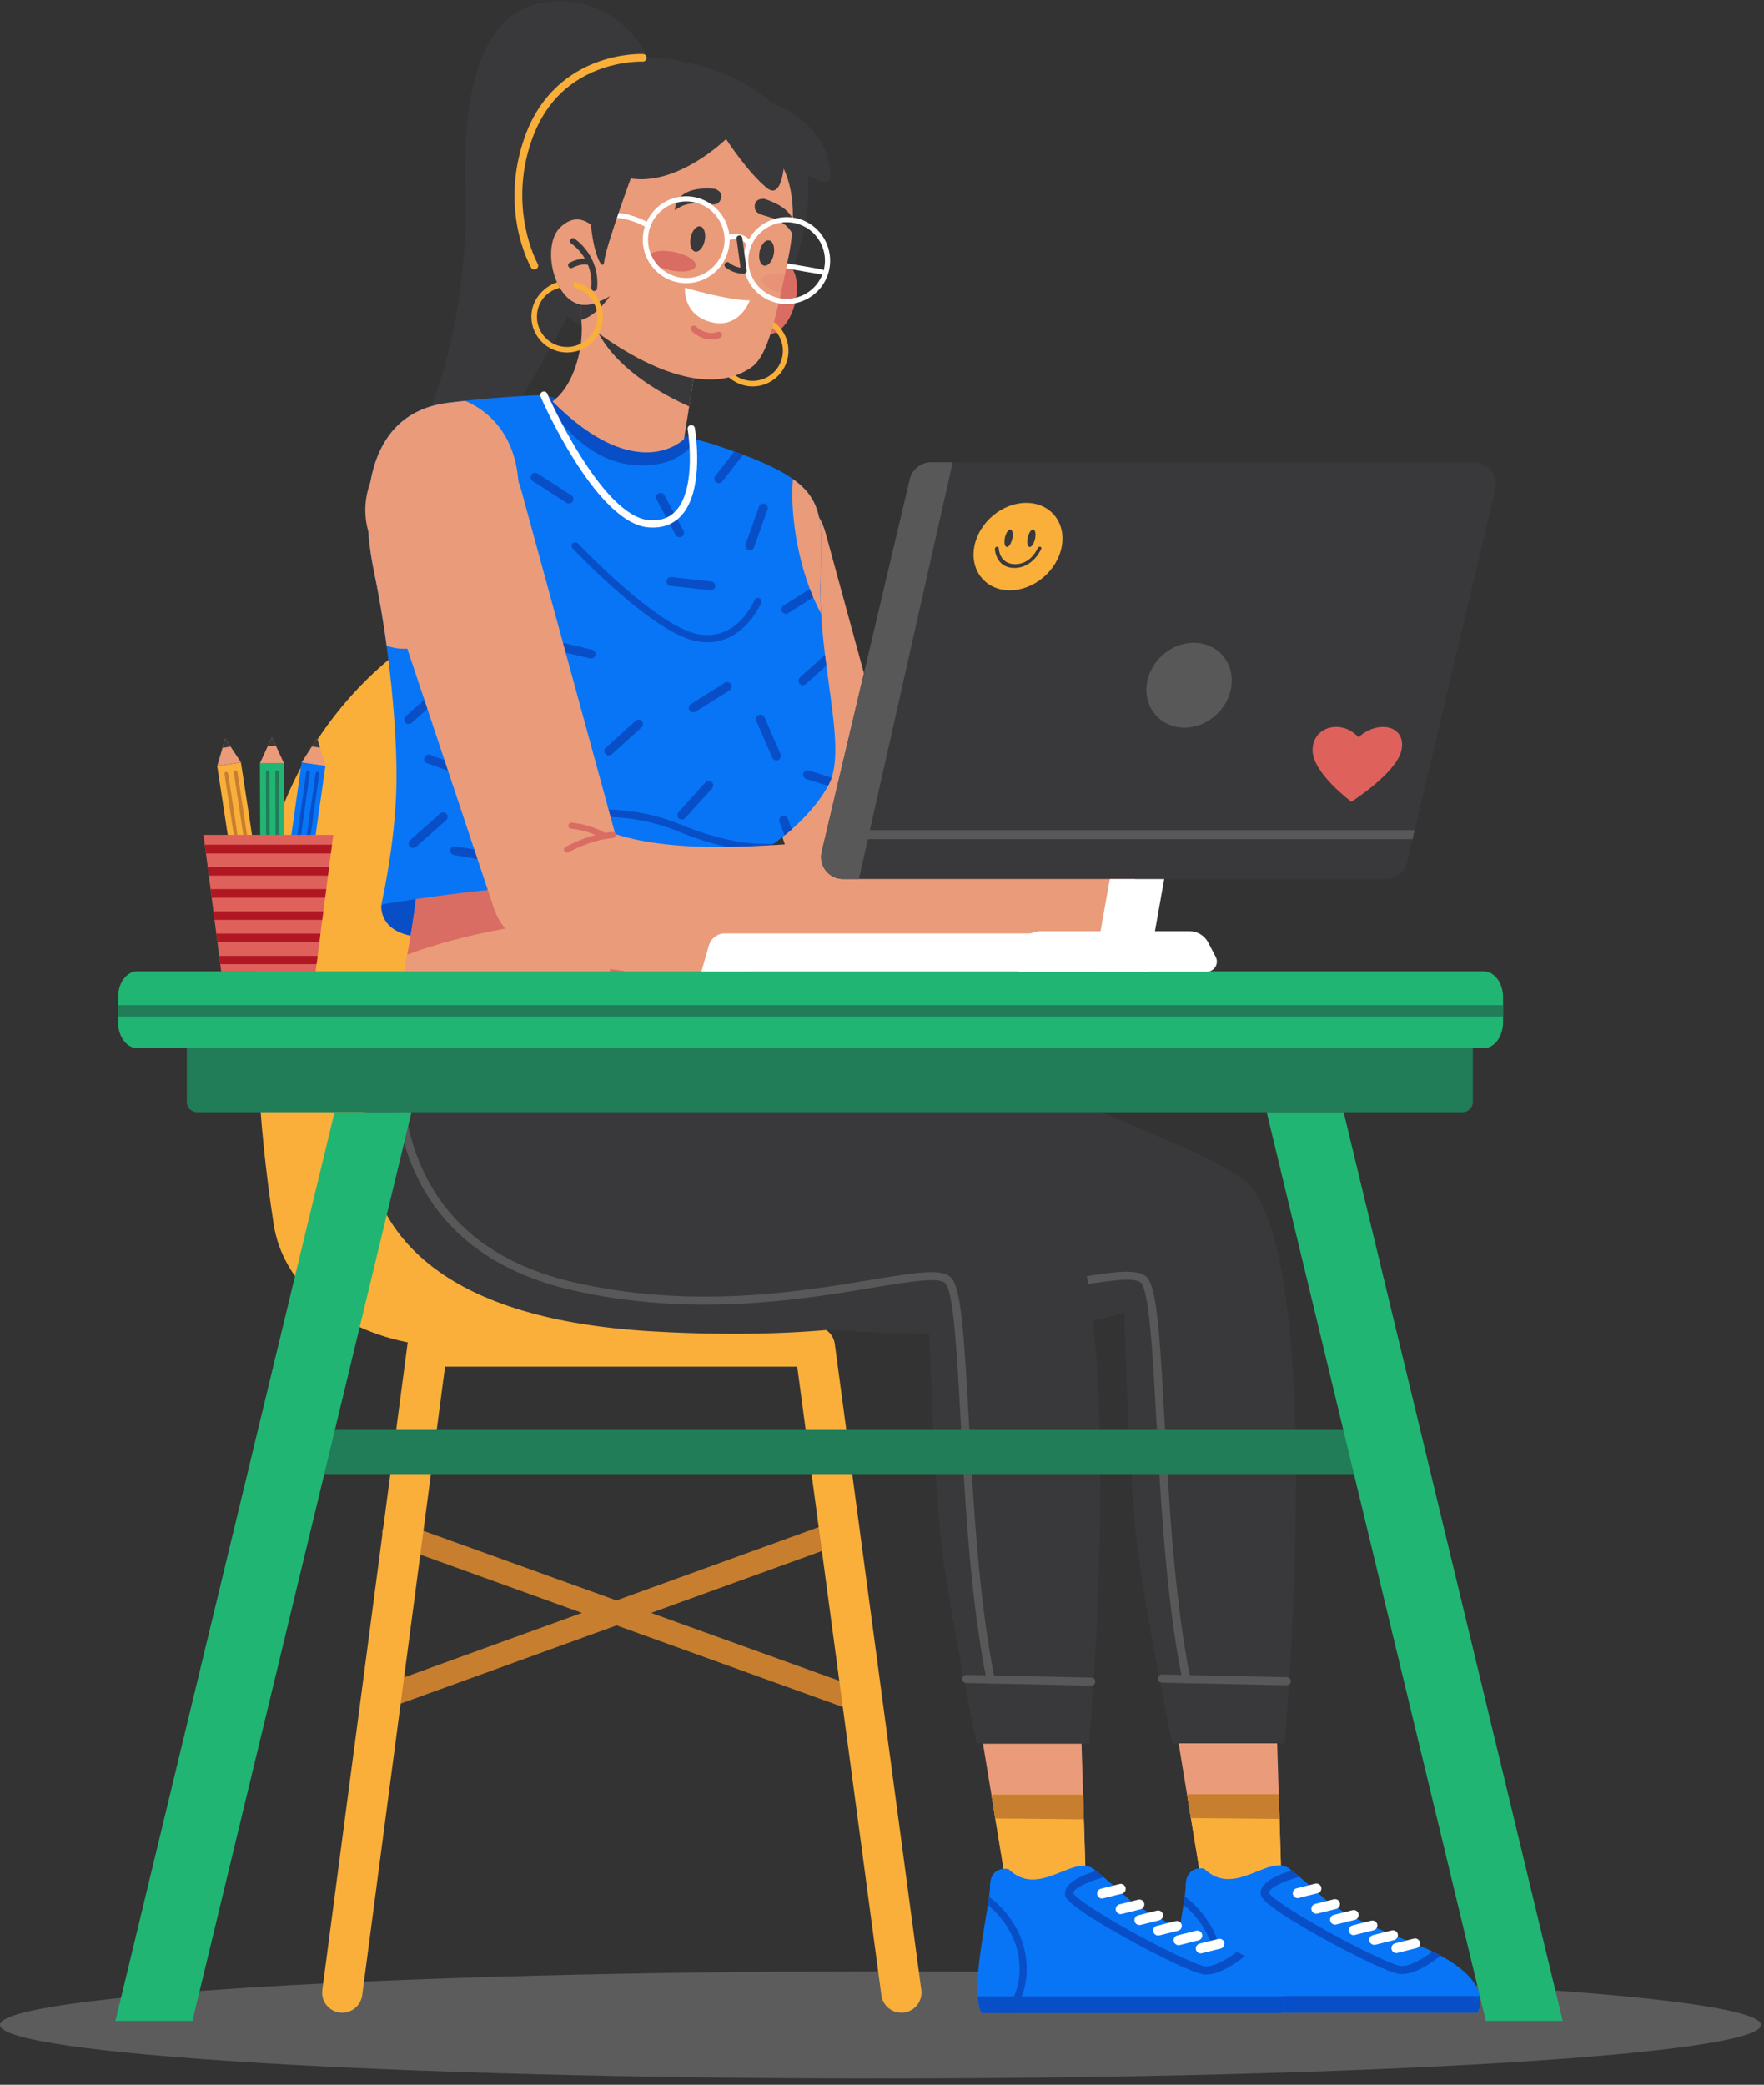 <svg width="259" height="306" viewBox="0 0 259 306" fill="none" xmlns="http://www.w3.org/2000/svg">
<rect x="0" y="0" width="259" height="306" fill="#333333" stroke="none"/>
<path opacity="0.2" d="M129.28 305.086C200.68 305.086 258.56 301.566 258.56 297.223C258.56 292.88 200.68 289.359 129.28 289.359C57.881 289.359 0 292.88 0 297.223C0 301.566 57.881 305.086 129.28 305.086Z" fill="white"/>
<path d="M121.22 78.24L134.278 125.992L129.619 120.628C131.342 121.547 133.341 122.252 135.546 122.743C137.751 123.243 140.161 123.529 142.678 123.654C145.195 123.788 147.819 123.761 150.505 123.654C153.192 123.538 155.932 123.341 158.717 123.1H158.735C162.841 122.752 166.456 125.796 166.804 129.902C167.134 133.82 164.358 137.283 160.547 137.908C157.673 138.363 154.754 138.801 151.764 139.149C148.765 139.497 145.694 139.756 142.517 139.827C139.339 139.898 136.046 139.773 132.636 139.283C129.235 138.792 125.71 137.899 122.264 136.417C120.06 135.462 118.489 133.659 117.775 131.544L117.605 131.044L101.941 84.086C100.182 78.811 103.03 73.098 108.314 71.34C113.589 69.582 119.301 72.429 121.059 77.713C121.113 77.874 121.176 78.07 121.22 78.24Z" fill="#EA9B7A"/>
<path d="M126.246 251.349C126.05 251.349 125.854 251.313 125.657 251.242L57.251 226.58C56.358 226.259 55.894 225.268 56.215 224.375C56.536 223.483 57.527 223.01 58.42 223.34L126.827 248.002C127.719 248.323 128.192 249.314 127.862 250.206C127.621 250.911 126.951 251.349 126.246 251.349Z" fill="#C77E2E"/>
<path d="M54.992 251.343C54.287 251.343 53.626 250.905 53.367 250.2C53.046 249.308 53.51 248.317 54.403 247.987L123.622 222.914C124.514 222.593 125.505 223.057 125.835 223.95C126.157 224.842 125.693 225.833 124.8 226.163L55.581 251.236C55.385 251.307 55.188 251.343 54.992 251.343Z" fill="#C77E2E"/>
<path d="M132.333 295.421C130.878 295.421 129.611 294.341 129.406 292.859L117.052 200.594H65.346L53.18 292.859C52.966 294.475 51.484 295.617 49.868 295.403C48.253 295.189 47.11 293.707 47.325 292.092L59.83 197.274C60.026 195.801 61.276 194.703 62.757 194.703H119.641C121.123 194.703 122.372 195.801 122.568 197.265L135.27 292.083C135.484 293.698 134.35 295.189 132.735 295.403C132.592 295.412 132.467 295.421 132.333 295.421Z" fill="#FAAF3A"/>
<path d="M103.164 197.648H66.221C54.519 197.648 41.987 191.24 40.184 179.681C37.783 164.213 37.185 149.244 37.855 135.498C38.613 119.959 46.04 105.499 58.25 95.859C58.25 95.859 65.632 128.019 56.349 172.406C59.901 189.258 103.164 197.648 103.164 197.648Z" fill="#FAAF3A"/>
<path d="M95.461 9.041C95.461 9.041 91.07 -1.545 79.439 0.454C71.317 1.847 67.854 11.969 68.327 27.607C69.023 50.358 61.329 64.068 61.329 64.068L71.54 66.389C71.549 66.38 97.55 27.374 95.461 9.041Z" fill="#39393B"/>
<path d="M188.628 255.887H172.124C172.124 255.887 168.304 237.571 167.027 227.307C165.742 217.033 165.081 192.693 165.081 192.693C165.081 192.693 151.934 196.968 124.407 195.353C63.417 191.791 86.544 146.984 86.544 146.984C88.606 149.832 101.227 147.859 109.858 149.216C136.341 151.76 159.298 162.149 173.079 168.094C176.399 169.522 179.345 171.039 181.933 172.637C185.254 174.681 187.333 180.902 188.592 189.069C192.35 213.624 188.628 255.887 188.628 255.887Z" fill="#39393B"/>
<path d="M174.177 247.06C173.901 247.06 173.66 246.864 173.597 246.587C171.214 234.805 170.419 220.14 169.777 208.358C169.241 198.584 168.741 189.355 167.483 188.248C166.465 187.347 162.244 188.052 156.906 188.936C146.275 190.703 130.209 193.363 112.5 189.248C102.852 186.999 95.756 182.313 91.418 175.315C83.929 163.247 87.348 148.279 87.383 148.127C87.455 147.806 87.776 147.61 88.098 147.69C88.419 147.761 88.615 148.083 88.535 148.404C88.499 148.547 85.206 163.051 92.436 174.699C96.604 181.42 103.45 185.928 112.777 188.097C130.263 192.167 146.186 189.525 156.727 187.775C163.038 186.731 166.849 186.097 168.286 187.365C169.839 188.739 170.277 195.487 170.973 208.295C171.616 220.042 172.41 234.653 174.775 246.355C174.838 246.676 174.632 246.989 174.311 247.051C174.249 247.06 174.213 247.06 174.177 247.06Z" fill="#585859"/>
<path d="M188.94 247.369H188.931L170.579 246.976C170.249 246.967 169.99 246.7 169.999 246.369C170.008 246.039 170.276 245.78 170.606 245.789L188.957 246.182C189.288 246.191 189.547 246.459 189.538 246.789C189.529 247.11 189.261 247.369 188.94 247.369Z" fill="#585859"/>
<path d="M188.172 277.027H176.524L174.284 263.37L173.052 255.891H187.52L187.752 263.37L188.172 277.027Z" fill="#EA9B7A"/>
<path d="M188.173 277.024H176.525L174.855 266.857L174.284 263.367H187.753L187.869 266.982L188.173 277.024Z" fill="#FAAF3A"/>
<path d="M187.869 266.982L174.855 266.857L174.284 263.367H187.753L187.869 266.982Z" fill="#C77E2E"/>
<path d="M216.913 295.425H172.865C172.534 294.827 172.356 293.988 172.284 292.979C172.008 289.248 173.195 283.304 173.775 279.555C173.846 279.118 173.909 278.707 173.953 278.341C174.034 277.716 174.087 277.19 174.087 276.806C174.087 273.744 176.792 274.271 176.792 274.271C181.246 278.645 186.298 272.084 189.243 274.235C189.243 274.235 189.359 274.325 189.636 274.53C189.886 274.726 190.261 275.03 190.778 275.467C191.528 276.092 192.581 277.002 194.01 278.288C197.508 281.438 203.453 283.509 208.514 285.625C209.156 285.892 209.755 286.169 210.317 286.437C210.736 286.642 211.138 286.847 211.513 287.044C215.654 289.275 216.966 291.417 217.27 292.97C217.565 294.47 216.913 295.425 216.913 295.425Z" fill="#0875F7"/>
<path d="M211.522 287.053C210.388 287.954 207.862 289.766 205.836 289.766C205.747 289.766 205.658 289.766 205.568 289.757C204.14 289.641 198.892 287.062 194.617 284.714C192.171 283.367 189.931 282.046 188.324 280.983C185.691 279.243 185.227 278.582 185.129 278.118C184.745 276.378 187.619 275.173 189.636 274.539C189.886 274.735 190.261 275.039 190.779 275.476C188.279 276.155 186.217 277.226 186.316 277.842C186.566 278.359 189.172 280.341 195.402 283.759C200.159 286.366 204.667 288.463 205.667 288.552C207.023 288.66 209.014 287.428 210.317 286.455C210.745 286.651 211.147 286.857 211.522 287.053Z" fill="#084FC7"/>
<path d="M216.913 295.422H172.864C172.534 294.824 172.356 293.985 172.284 292.977H217.279C217.564 294.467 216.913 295.422 216.913 295.422Z" fill="#084FC7"/>
<path d="M177.354 295.428H176.042C177.345 293.937 178.568 291.643 178.407 288.376C178.193 284.02 175.586 281.093 173.766 279.558C173.837 279.12 173.9 278.71 173.944 278.344C175.899 279.834 179.192 283.11 179.451 288.323C179.621 291.447 178.594 293.776 177.354 295.428Z" fill="#084FC7"/>
<path d="M193.269 280.896C192.948 280.896 192.644 280.673 192.564 280.343C192.466 279.95 192.707 279.557 193.091 279.459L195.84 278.772C196.232 278.674 196.625 278.915 196.723 279.299C196.822 279.691 196.581 280.084 196.197 280.182L193.448 280.869C193.385 280.887 193.323 280.896 193.269 280.896Z" fill="white"/>
<path d="M190.538 278.607C190.216 278.607 189.913 278.384 189.832 278.054C189.734 277.661 189.975 277.268 190.359 277.17L193.108 276.483C193.501 276.385 193.894 276.626 193.992 277.01C194.09 277.402 193.849 277.795 193.465 277.884L190.716 278.572C190.654 278.598 190.591 278.607 190.538 278.607Z" fill="white"/>
<path d="M196.018 282.489C195.697 282.489 195.393 282.266 195.313 281.936C195.215 281.543 195.456 281.15 195.84 281.061L198.589 280.374C198.981 280.275 199.374 280.516 199.472 280.9C199.571 281.293 199.33 281.686 198.946 281.784L196.197 282.471C196.134 282.489 196.081 282.489 196.018 282.489Z" fill="white"/>
<path d="M198.767 284.037C198.437 284.037 198.142 283.814 198.062 283.484C197.964 283.091 198.205 282.698 198.589 282.6L201.338 281.913C201.73 281.814 202.123 282.055 202.221 282.439C202.32 282.832 202.079 283.225 201.695 283.314L198.946 284.001C198.892 284.028 198.83 284.037 198.767 284.037Z" fill="white"/>
<path d="M201.775 285.458C201.454 285.458 201.15 285.235 201.07 284.904C200.972 284.512 201.213 284.119 201.596 284.03L204.346 283.342C204.738 283.244 205.131 283.485 205.229 283.869C205.327 284.262 205.086 284.654 204.703 284.753L201.953 285.44C201.891 285.449 201.828 285.458 201.775 285.458Z" fill="white"/>
<path d="M205.024 286.67C204.703 286.67 204.399 286.447 204.319 286.116C204.221 285.724 204.462 285.331 204.845 285.233L207.595 284.545C207.987 284.447 208.38 284.688 208.478 285.072C208.576 285.465 208.335 285.857 207.952 285.947L205.202 286.634C205.14 286.661 205.086 286.67 205.024 286.67Z" fill="white"/>
<path d="M56.001 132.781C56.001 132.781 55.483 136.342 60.249 137.342L109.948 139.002C109.948 139.002 113.304 137.315 112.697 133.156C112.697 133.147 91.713 121.356 56.001 132.781Z" fill="#084FC7"/>
<path d="M110.626 149.207C84.831 163.399 56.661 151.974 56.661 151.974C58.036 148.216 59.062 143.976 59.803 140.121C60.66 135.631 61.142 131.668 61.365 129.588C72.335 128.99 99.237 127.839 109.778 130.338L109.858 134.56L110.626 149.207Z" fill="#EA9B7A"/>
<path d="M91.569 142.409C91.382 143.739 90.775 144.756 90.231 144.676C89.677 144.596 89.391 143.453 89.579 142.123C89.766 140.793 90.373 139.776 90.918 139.856C91.471 139.936 91.757 141.079 91.569 142.409Z" fill="#D96C63"/>
<path d="M109.849 134.561C98.862 133.892 77.253 133.659 59.794 140.113C60.651 135.623 61.133 131.66 61.356 129.58C72.326 128.982 99.228 127.831 109.769 130.33L109.849 134.561Z" fill="#D96C63"/>
<path d="M122.105 114.145C121.998 114.466 121.873 114.761 121.73 115.038C121.676 115.145 121.623 115.252 121.569 115.35C120.186 117.912 118.053 120.134 116.259 121.714C115.884 122.044 115.527 122.339 115.196 122.607C114.536 123.142 113.974 123.562 113.59 123.838C113.233 124.088 113.027 124.222 113.027 124.222C113.027 124.249 113.027 124.267 113.019 124.302C113.001 124.49 112.983 124.695 112.965 124.909C112.903 125.722 112.849 126.686 112.813 127.792C112.778 128.676 112.751 129.649 112.733 130.702C112.724 131.479 112.706 132.291 112.697 133.13C98.121 126.614 68.095 130.729 56.001 132.764C56.224 131.72 56.421 130.693 56.608 129.694C57.465 125.079 57.947 120.929 58.134 117.207C58.42 111.673 57.938 103.354 56.76 94.758C56.688 94.196 56.608 93.643 56.528 93.089C56.474 92.723 56.421 92.366 56.358 92C55.947 89.305 55.465 86.6 54.921 83.976C52.538 72.533 54.207 60.528 65.81 59.109C66.649 59.002 67.48 58.913 68.292 58.823C73.754 58.243 78.253 58.038 79.502 57.993C79.734 57.984 79.851 57.984 79.851 57.984L102.272 64.5L104.405 65.116C105.628 65.509 106.762 65.893 107.815 66.267C108.261 66.428 108.698 66.589 109.109 66.74C110.198 67.151 111.18 67.544 112.081 67.945C113.875 68.74 115.295 69.516 116.419 70.311C121.337 73.801 120.579 77.746 120.454 85.538C120.454 85.574 120.454 85.609 120.454 85.645C120.454 85.743 120.454 85.841 120.454 85.949C120.454 85.993 120.454 86.038 120.454 86.082C120.454 86.404 120.454 86.716 120.454 87.038C120.463 88.046 120.498 89.046 120.561 90.046C120.641 91.518 120.775 92.982 120.936 94.41C120.998 94.981 121.061 95.553 121.132 96.124C121.194 96.659 121.266 97.186 121.337 97.713C122.212 104.532 123.328 110.512 122.105 114.145Z" fill="#0875F7"/>
<path d="M120.445 85.65C120.445 85.748 120.445 85.847 120.445 85.954C120.445 85.998 120.445 86.043 120.445 86.087C120.445 86.409 120.445 86.721 120.445 87.043L115.732 89.997C115.589 90.086 115.428 90.113 115.268 90.086C115.089 90.059 114.929 89.952 114.821 89.792C114.625 89.479 114.723 89.078 115.027 88.881L120.025 85.748C120.15 85.668 120.302 85.641 120.445 85.65Z" fill="#084FC7"/>
<path d="M89.383 110.89C89.204 110.89 89.026 110.818 88.892 110.675C88.651 110.408 88.669 109.988 88.936 109.747L93.319 105.802C93.587 105.561 94.006 105.579 94.247 105.847C94.488 106.114 94.47 106.534 94.203 106.775L89.82 110.72C89.695 110.827 89.534 110.89 89.383 110.89Z" fill="#084FC7"/>
<path d="M121.319 97.713L118.32 100.417C118.195 100.533 118.035 100.587 117.883 100.587C117.704 100.587 117.526 100.515 117.392 100.373C117.151 100.105 117.169 99.685 117.436 99.444L121.114 96.133C121.176 96.659 121.248 97.186 121.319 97.713Z" fill="#084FC7"/>
<path d="M80.493 95.019C80.395 94.867 80.351 94.68 80.395 94.492C80.476 94.135 80.833 93.921 81.19 94.001L86.929 95.358C87.286 95.438 87.5 95.795 87.42 96.152C87.34 96.509 86.982 96.724 86.625 96.643L80.886 95.287C80.717 95.251 80.583 95.153 80.493 95.019Z" fill="#084FC7"/>
<path d="M60.009 106.28C59.83 106.28 59.652 106.209 59.518 106.066C59.277 105.798 59.295 105.379 59.562 105.138L63.945 101.193C64.213 100.952 64.632 100.969 64.873 101.237C65.114 101.505 65.096 101.925 64.829 102.166L60.446 106.111C60.321 106.227 60.169 106.28 60.009 106.28Z" fill="#084FC7"/>
<path d="M111.028 105.345C111.081 105.175 111.215 105.024 111.385 104.952C111.715 104.809 112.108 104.961 112.25 105.291L114.607 110.7C114.75 111.031 114.598 111.423 114.268 111.566C113.937 111.709 113.545 111.557 113.402 111.227L111.045 105.818C110.983 105.657 110.983 105.488 111.028 105.345Z" fill="#084FC7"/>
<path d="M122.105 114.146C121.998 114.467 121.873 114.762 121.73 115.038C121.677 115.145 121.623 115.253 121.569 115.351L118.365 114.342C118.204 114.289 118.08 114.182 117.999 114.048C117.91 113.896 117.874 113.7 117.937 113.521C118.044 113.173 118.419 112.985 118.758 113.093L122.105 114.146Z" fill="#084FC7"/>
<path d="M104.004 114.621C104.182 114.603 104.37 114.656 104.513 114.79C104.78 115.031 104.798 115.451 104.557 115.718L100.594 120.083C100.353 120.351 99.934 120.369 99.666 120.128C99.398 119.887 99.38 119.467 99.621 119.199L103.584 114.835C103.7 114.71 103.852 114.638 104.004 114.621Z" fill="#084FC7"/>
<path d="M101.674 104.549C101.496 104.522 101.335 104.415 101.228 104.254C101.031 103.951 101.13 103.54 101.433 103.344L106.431 100.211C106.735 100.015 107.145 100.113 107.342 100.416C107.538 100.72 107.44 101.13 107.137 101.327L102.138 104.46C101.995 104.549 101.826 104.576 101.674 104.549Z" fill="#084FC7"/>
<path d="M104.86 85.557C104.976 85.691 105.048 85.869 105.021 86.066C104.985 86.423 104.655 86.691 104.298 86.646L98.434 86.003C98.077 85.968 97.809 85.637 97.853 85.28C97.889 84.923 98.219 84.656 98.576 84.7L104.441 85.343C104.601 85.361 104.753 85.441 104.86 85.557Z" fill="#084FC7"/>
<path d="M96.336 72.841C96.381 72.662 96.497 72.511 96.666 72.421C96.988 72.252 97.389 72.368 97.559 72.689L100.353 77.884C100.522 78.205 100.406 78.607 100.085 78.777C99.763 78.946 99.362 78.83 99.192 78.509L96.398 73.314C96.309 73.162 96.291 72.993 96.336 72.841Z" fill="#084FC7"/>
<path d="M116.267 121.724C115.892 122.054 115.535 122.349 115.205 122.616L114.437 120.653C114.375 120.492 114.375 120.331 114.437 120.18C114.5 120.01 114.634 119.867 114.812 119.796C115.152 119.662 115.535 119.832 115.669 120.171L116.267 121.724Z" fill="#084FC7"/>
<path d="M62.356 111.726C62.267 111.565 62.249 111.378 62.32 111.19C62.445 110.851 62.82 110.673 63.159 110.798L68.711 112.797C69.05 112.922 69.229 113.297 69.104 113.636C68.979 113.975 68.604 114.154 68.265 114.029L62.713 112.03C62.553 111.985 62.428 111.869 62.356 111.726Z" fill="#084FC7"/>
<path d="M65.07 119.234C65.248 119.234 65.427 119.315 65.56 119.458C65.801 119.725 65.775 120.145 65.507 120.386L61.089 124.295C60.821 124.536 60.401 124.509 60.16 124.242C59.919 123.974 59.946 123.554 60.214 123.313L64.632 119.404C64.757 119.288 64.918 119.234 65.07 119.234Z" fill="#084FC7"/>
<path d="M73.076 125.437C73.183 125.58 73.245 125.767 73.21 125.955C73.147 126.312 72.808 126.553 72.451 126.49L66.64 125.499C66.283 125.437 66.042 125.098 66.105 124.741C66.167 124.384 66.506 124.143 66.863 124.205L72.674 125.196C72.835 125.223 72.977 125.312 73.076 125.437Z" fill="#084FC7"/>
<path d="M77.941 70.226C77.896 70.056 77.914 69.86 78.021 69.699C78.218 69.396 78.628 69.306 78.931 69.503L83.885 72.698C84.189 72.895 84.278 73.305 84.082 73.609C83.885 73.912 83.475 74.001 83.171 73.805L78.218 70.61C78.075 70.511 77.977 70.377 77.941 70.226Z" fill="#084FC7"/>
<path d="M111.751 73.988C111.912 73.899 112.099 73.881 112.286 73.943C112.626 74.068 112.804 74.443 112.688 74.782L110.716 80.343C110.591 80.682 110.216 80.861 109.876 80.745C109.537 80.62 109.359 80.245 109.475 79.906L111.447 74.345C111.501 74.193 111.617 74.068 111.751 73.988Z" fill="#084FC7"/>
<path d="M109.1 66.753L106.056 70.663C105.833 70.948 105.423 71.002 105.137 70.779C104.851 70.556 104.798 70.145 105.021 69.859L107.806 66.289C108.252 66.432 108.689 66.593 109.1 66.753Z" fill="#084FC7"/>
<path d="M79.315 120.692C79.377 120.879 79.538 121.013 79.716 121.049C79.806 121.067 79.904 121.067 79.993 121.031C80.091 120.996 89.633 117.907 99.665 122.067C104.762 124.182 109.296 124.985 112.965 124.914C112.982 124.7 113 124.503 113.018 124.307C113.018 124.28 113.027 124.253 113.027 124.236C113.027 124.236 113.232 124.102 113.589 123.852C109.983 124.03 105.369 123.263 100.076 121.076C89.66 116.756 80.055 119.88 79.654 120.014C79.377 120.112 79.225 120.415 79.315 120.692Z" fill="#084FC7"/>
<path d="M102.263 64.499C101.004 66.445 98.416 68.65 93.167 68.275C85.928 67.748 81.162 60.84 79.502 58.001C79.725 57.992 79.85 57.992 79.85 57.992L102.263 64.499Z" fill="#084FC7"/>
<path d="M94.569 77.319C94.783 77.364 94.998 77.391 95.212 77.409C97.211 77.569 98.836 76.989 100.032 75.686C103.513 71.884 102.085 63.208 102.022 62.842C101.968 62.547 101.692 62.351 101.406 62.404C101.112 62.458 100.915 62.735 100.969 63.02C100.987 63.11 102.37 71.544 99.246 74.963C98.273 76.025 96.979 76.48 95.31 76.347C88.294 75.784 80.431 57.959 80.35 57.781C80.234 57.513 79.913 57.388 79.645 57.504C79.377 57.62 79.252 57.942 79.369 58.209C79.672 58.95 87.134 75.811 94.569 77.319Z" fill="white"/>
<path d="M116.419 70.312C115.955 75.454 117.222 83.942 120.542 90.047C120.462 88.735 120.426 87.405 120.444 86.084C120.444 86.04 120.444 85.995 120.444 85.95C120.444 85.817 120.453 85.683 120.453 85.549C120.569 77.757 121.328 73.802 116.419 70.312Z" fill="#EA9B7A"/>
<path d="M75.173 79.365C72.603 89.29 63.195 97.252 56.768 94.771C56.688 94.218 56.617 93.655 56.536 93.102C56.483 92.736 56.429 92.379 56.367 92.013C55.956 89.317 55.474 86.613 54.93 83.989C52.546 72.546 54.224 60.541 65.819 59.122C66.658 59.014 67.488 58.925 68.3 58.836C74.093 61.308 78.136 67.94 75.173 79.365Z" fill="#EA9B7A"/>
<path d="M76.494 71.798L91.561 126.905L86.188 120.711C88.178 121.764 90.481 122.585 93.034 123.157C95.578 123.728 98.362 124.058 101.263 124.21C104.173 124.362 107.199 124.335 110.296 124.21C113.393 124.085 116.562 123.853 119.775 123.576H119.793C124.533 123.174 128.701 126.682 129.103 131.422C129.486 135.938 126.282 139.946 121.873 140.66C118.561 141.187 115.187 141.686 111.733 142.088C108.279 142.49 104.735 142.784 101.058 142.873C97.389 142.954 93.587 142.82 89.66 142.249C85.741 141.677 81.671 140.66 77.69 138.937C75.147 137.839 73.335 135.751 72.513 133.314L72.326 132.743L54.242 78.546C52.207 72.459 55.501 65.871 61.588 63.836C67.676 61.801 74.263 65.095 76.298 71.182C76.378 71.379 76.441 71.611 76.494 71.798Z" fill="#EA9B7A"/>
<path d="M83.242 125.145C83.09 125.145 82.938 125.065 82.858 124.922C82.733 124.708 82.813 124.44 83.028 124.315C83.171 124.235 86.464 122.378 89.909 122.111C90.159 122.093 90.374 122.271 90.391 122.521C90.409 122.771 90.231 122.985 89.981 123.003C86.741 123.253 83.501 125.074 83.474 125.092C83.394 125.127 83.313 125.145 83.242 125.145Z" fill="#D96C63"/>
<path d="M88.722 123.152C88.642 123.152 88.562 123.134 88.49 123.09C86.411 121.831 83.894 121.635 83.867 121.635C83.617 121.617 83.439 121.403 83.456 121.162C83.474 120.912 83.679 120.733 83.929 120.751C84.037 120.76 86.687 120.957 88.946 122.331C89.16 122.456 89.222 122.733 89.097 122.947C89.017 123.072 88.865 123.152 88.722 123.152Z" fill="#D96C63"/>
<path d="M102.156 94.105C108.823 95.453 111.742 88.562 111.769 88.491C111.885 88.214 111.751 87.901 111.474 87.794C111.198 87.678 110.885 87.812 110.778 88.089C110.671 88.348 108.154 94.23 102.37 93.061C96.292 91.829 84.956 79.877 84.849 79.752C84.644 79.538 84.304 79.529 84.09 79.734C83.876 79.94 83.867 80.279 84.072 80.493C84.537 80.984 95.756 92.802 102.156 94.105Z" fill="#084FC7"/>
<path d="M91.677 50.709C91.677 50.709 80.975 48.691 77.958 37.891C75.084 27.609 77.298 22.271 80.288 16.719C82.537 12.533 89.678 6.883 99.683 8.909C109.787 10.953 117.347 16.148 118.463 24.458C120.543 40.007 108.002 58.974 91.677 50.709Z" fill="#39393B"/>
<path d="M78.458 39.559C78.262 39.559 78.074 39.46 77.976 39.273C77.78 38.934 73.281 30.838 77.021 20.181C79.36 13.522 83.956 10.55 87.411 9.22C91.142 7.783 94.275 7.926 94.408 7.926C94.712 7.944 94.953 8.202 94.935 8.515C94.917 8.818 94.667 9.059 94.355 9.042C94.328 9.042 91.284 8.917 87.768 10.273C83.091 12.085 79.833 15.539 78.074 20.547C74.513 30.704 78.904 38.639 78.949 38.719C79.101 38.987 79.011 39.327 78.744 39.478C78.645 39.532 78.556 39.559 78.458 39.559Z" fill="#FAAF3A"/>
<path d="M112.429 39.729C112.429 39.729 115.91 36.98 116.83 40.622C117.749 44.264 115.161 50.735 111.108 48.771L112.429 39.729Z" fill="#D96C63"/>
<path d="M109.028 46.425C107.297 46.996 105.77 48.532 105.377 50.433C104.806 53.271 106.645 56.038 109.474 56.618C112.313 57.19 115.08 55.351 115.66 52.522C116.088 50.397 115.169 48.309 113.482 47.157C112.92 46.764 112.268 46.488 111.554 46.345C111.536 46.345 111.518 46.336 111.501 46.336C111.402 46.693 111.438 46.979 111.643 47.202C112.215 47.353 112.732 47.612 113.187 47.952C114.5 48.951 115.205 50.638 114.857 52.361C114.375 54.753 112.027 56.306 109.635 55.824C107.243 55.342 105.69 52.995 106.172 50.602C106.529 48.862 107.814 47.63 109.43 47.237L109.028 46.425Z" fill="#FAAF3A"/>
<path d="M101.879 55.339L100.424 64.461C100.424 64.461 93.596 71.432 81.127 58.927C84.474 56.437 85.751 50.653 85.358 46.922C85.358 46.922 86.34 47.511 87.857 48.886C88.151 49.153 88.535 49.359 88.901 49.617C92.195 51.849 97.247 54.768 101.879 55.339Z" fill="#EA9B7A"/>
<path d="M101.88 55.337L101.192 59.657C97.453 57.988 90.839 54.427 87.857 48.875C88.179 49.107 88.536 49.348 88.902 49.607C92.195 51.847 97.247 54.766 101.88 55.337Z" fill="#39393B"/>
<path d="M115.803 37.532C115.607 38.496 115.428 39.415 115.241 40.29C115.044 41.236 114.857 42.129 114.669 42.968C113.286 49.278 112.152 52.661 110.314 53.929C101.004 60.328 85.857 47.368 85.366 46.949C85.357 46.94 85.357 46.94 85.357 46.94C85.348 46.199 85.348 45.458 85.357 44.735C85.473 38.594 86.518 33.078 88.178 27.982C89.008 22.412 93.328 17.949 98.889 17.11C104.655 16.244 108.993 19.582 111.706 21.055C115.803 23.287 117.41 29.49 115.803 37.532Z" fill="#EA9B7A"/>
<path d="M88.499 22.251C88.499 22.251 95.015 9.719 108.01 13.218C121.006 16.717 121.694 22.751 121.926 25.768C122.158 28.785 115.196 23.438 115.196 23.438C115.196 23.438 114.955 29.472 112.634 27.615C109.787 25.33 106.609 20.412 106.609 20.412C106.609 20.412 98.871 28.017 91.516 25.964C87.33 24.804 88.499 22.251 88.499 22.251Z" fill="#39393B"/>
<path d="M104.458 49.822C102.771 49.822 101.611 48.653 101.558 48.59C101.379 48.403 101.379 48.108 101.567 47.93C101.754 47.751 102.04 47.751 102.218 47.939C102.281 48.001 103.619 49.331 105.387 48.724C105.628 48.644 105.895 48.769 105.976 49.01C106.056 49.251 105.931 49.518 105.69 49.599C105.262 49.759 104.851 49.822 104.458 49.822Z" fill="#D96C63"/>
<path d="M100.576 42.234C100.576 42.234 106.842 44.091 110.091 44.091C110.091 44.091 108.466 48.732 103.825 47.108C100.21 45.84 100.576 42.234 100.576 42.234Z" fill="white"/>
<path d="M112.206 29.185C112.206 29.185 110.582 29.015 110.84 30.595C111.108 32.175 114.634 31.211 116.383 34.371C116.383 34.371 118.07 31.059 112.206 29.185Z" fill="#39393B"/>
<path d="M104.967 27.72C104.967 27.72 106.529 28.202 105.672 29.55C104.816 30.898 101.942 28.64 99.103 30.871C99.103 30.871 98.844 27.167 104.967 27.72Z" fill="#39393B"/>
<path d="M102.146 39.033C101.995 39.774 100.343 40.068 98.442 39.684C96.55 39.301 95.14 38.39 95.291 37.64C95.443 36.9 97.094 36.605 98.996 36.989C100.888 37.373 102.298 38.292 102.146 39.033Z" fill="#D96C63"/>
<path d="M120.64 39.522L115.58 38.656C115.553 38.87 115.499 39.085 115.455 39.29C115.446 39.326 115.437 39.361 115.419 39.397L120.516 40.263C120.721 40.299 120.917 40.156 120.953 39.95C120.989 39.754 120.855 39.558 120.64 39.522Z" fill="white"/>
<path d="M107.127 35.2C107.127 34.942 107.118 34.683 107.082 34.433C106.913 33.058 106.306 31.791 105.377 30.809C104.52 29.907 103.405 29.247 102.111 28.961C102.093 28.953 102.066 28.953 102.048 28.944C99.085 28.337 96.166 29.89 94.961 32.532C94.854 32.764 94.765 32.996 94.684 33.237C94.613 33.451 94.559 33.674 94.506 33.897C94.167 35.557 94.497 37.2 95.327 38.539C95.613 38.994 95.952 39.413 96.336 39.779C97.175 40.592 98.237 41.181 99.46 41.431C101.521 41.859 103.548 41.234 105.002 39.931C105.984 39.056 106.707 37.86 106.993 36.477C106.993 36.468 106.993 36.468 106.993 36.459C107.082 36.039 107.127 35.62 107.127 35.2ZM99.62 40.69C99.585 40.681 99.558 40.681 99.531 40.672C97.933 40.315 96.639 39.297 95.88 37.968C95.229 36.816 94.97 35.441 95.256 34.049C95.318 33.763 95.398 33.487 95.497 33.219C95.505 33.201 95.514 33.183 95.514 33.165C96.309 31.104 98.246 29.702 100.424 29.577C100.906 29.55 101.396 29.577 101.896 29.684C102.967 29.907 103.896 30.416 104.637 31.121C105.993 32.416 106.672 34.361 106.27 36.325C105.627 39.36 102.655 41.324 99.62 40.69Z" fill="white"/>
<path d="M118.471 32.596C118.301 32.507 118.123 32.427 117.935 32.346C117.721 32.257 117.498 32.186 117.275 32.114C117.114 32.07 116.963 32.025 116.793 31.998C116.489 31.936 116.195 31.9 115.9 31.882C115.543 31.855 115.186 31.864 114.838 31.909C113.865 32.016 112.946 32.337 112.134 32.846C111.241 33.4 110.482 34.176 109.965 35.113C109.822 35.354 109.706 35.604 109.599 35.854C109.59 35.872 109.59 35.881 109.581 35.899C109.447 36.238 109.34 36.595 109.26 36.961C108.751 39.425 109.742 41.852 111.607 43.298C112.214 43.771 112.91 44.137 113.678 44.36C113.794 44.396 113.91 44.432 114.035 44.45C114.097 44.468 114.151 44.476 114.213 44.494C114.829 44.619 115.445 44.655 116.043 44.601C116.141 44.593 116.24 44.584 116.329 44.575C116.588 44.539 116.847 44.494 117.105 44.423C117.578 44.298 118.043 44.119 118.471 43.896C120.104 43.039 121.354 41.486 121.756 39.541C122.336 36.684 120.917 33.882 118.471 32.596ZM121.006 39.38C120.979 39.505 120.952 39.621 120.917 39.737C120.872 39.907 120.818 40.067 120.756 40.237C120.31 41.424 119.489 42.388 118.453 43.022C118.078 43.254 117.668 43.441 117.239 43.584C116.971 43.673 116.704 43.736 116.418 43.78C116.338 43.798 116.257 43.807 116.177 43.816C115.588 43.887 114.972 43.87 114.356 43.745C114.303 43.736 114.24 43.718 114.187 43.709C114.151 43.7 114.115 43.691 114.088 43.682C113.187 43.45 112.384 43.004 111.732 42.406C111.634 42.316 111.545 42.227 111.455 42.138C110.215 40.853 109.608 38.987 109.992 37.104C110.081 36.684 110.215 36.274 110.384 35.899C110.947 34.667 111.928 33.712 113.116 33.15C113.847 32.802 114.66 32.614 115.499 32.614C115.633 32.614 115.766 32.623 115.909 32.632C116.15 32.65 116.391 32.686 116.632 32.73C116.811 32.766 116.98 32.81 117.15 32.864C117.382 32.935 117.605 33.025 117.828 33.123C117.998 33.203 118.168 33.292 118.337 33.382C120.363 34.569 121.506 36.952 121.006 39.38Z" fill="white"/>
<path d="M86.892 33.684C86.848 33.675 86.803 33.657 86.767 33.63C86.589 33.514 86.544 33.282 86.651 33.112C89.186 29.149 95.282 32.711 95.336 32.746C95.514 32.854 95.577 33.086 95.47 33.264C95.363 33.443 95.131 33.505 94.952 33.398C94.899 33.362 89.427 30.176 87.285 33.523C87.205 33.648 87.044 33.71 86.892 33.684Z" fill="white"/>
<path d="M109.868 36.07C109.77 36.052 109.689 35.99 109.627 35.91C108.815 34.66 107.083 35.222 107.065 35.222C106.869 35.285 106.655 35.178 106.592 34.981C106.53 34.785 106.637 34.571 106.833 34.508C107.627 34.24 109.368 34.107 110.269 35.499C110.385 35.678 110.332 35.91 110.153 36.017C110.064 36.07 109.966 36.088 109.868 36.07Z" fill="white"/>
<g opacity="0.8">
<g opacity="0.8">
<g opacity="0.8">
<g opacity="0.8">
<g opacity="0.8">
<g opacity="0.8">
<g opacity="0.8">
<path opacity="0.8" d="M115.241 40.292C115.044 41.238 114.857 42.13 114.67 42.969C112.947 42.55 111.706 41.702 111.849 40.997C112.001 40.301 113.482 39.997 115.241 40.292Z" fill="#D96C63"/>
</g>
</g>
</g>
</g>
</g>
</g>
</g>
<path d="M103.477 35.293C103.272 36.319 102.638 37.051 102.067 36.935C101.495 36.819 101.201 35.9 101.406 34.873C101.611 33.847 102.245 33.115 102.816 33.231C103.388 33.347 103.682 34.266 103.477 35.293Z" fill="#39393B"/>
<path d="M113.599 37.347C113.394 38.374 112.76 39.106 112.189 38.99C111.617 38.874 111.323 37.954 111.528 36.928C111.733 35.901 112.367 35.169 112.938 35.285C113.51 35.402 113.804 36.321 113.599 37.347Z" fill="#39393B"/>
<path d="M108.368 40.094C108.859 40.193 109.207 40.175 109.234 40.175C109.35 40.166 109.466 40.112 109.546 40.023C109.627 39.934 109.654 39.809 109.645 39.693L108.993 34.918C108.957 34.685 108.743 34.516 108.511 34.552C108.279 34.587 108.109 34.802 108.145 35.034L108.725 39.291C108.297 39.229 107.654 39.05 107.074 38.568C106.895 38.416 106.619 38.443 106.467 38.622C106.315 38.8 106.342 39.077 106.521 39.229C107.154 39.746 107.842 39.987 108.368 40.094Z" fill="#39393B"/>
<path d="M89.543 43.469C89.472 43.576 87.49 46.423 85.375 46.941C85.366 46.932 85.366 46.932 85.366 46.932C85.348 46.191 85.357 45.45 85.366 44.727C85.437 44.736 87.454 44.79 89.543 43.469Z" fill="#39393B"/>
<path d="M89.106 35.99C89.106 35.99 86.125 29.671 82.26 33.375C79.074 36.437 81.859 46.648 87.393 44.461L89.106 35.99Z" fill="#EA9B7A"/>
<path d="M81.778 41.441C80.046 42.012 78.52 43.547 78.127 45.449C77.556 48.287 79.395 51.054 82.224 51.634C85.063 52.205 87.83 50.367 88.41 47.537C88.838 45.413 87.919 43.324 86.232 42.173C85.67 41.78 85.018 41.503 84.304 41.361C84.286 41.361 84.268 41.352 84.251 41.352C84.152 41.709 84.197 41.994 84.393 42.217C84.965 42.369 85.482 42.628 85.938 42.967C87.25 43.967 87.955 45.654 87.607 47.376C87.125 49.769 84.777 51.322 82.385 50.84C79.993 50.358 78.44 48.01 78.922 45.618C79.27 43.877 80.564 42.646 82.18 42.253L81.778 41.441Z" fill="#FAAF3A"/>
<path d="M87.16 42.7C87.178 42.7 87.187 42.709 87.205 42.709C87.437 42.727 87.651 42.558 87.669 42.317C88.107 37.541 84.501 35.123 84.349 35.024C84.153 34.89 83.885 34.953 83.751 35.149C83.617 35.346 83.679 35.613 83.876 35.747C84.01 35.837 87.205 37.997 86.812 42.245C86.803 42.459 86.955 42.656 87.16 42.7Z" fill="#39393B"/>
<path d="M83.751 39.354C83.84 39.372 83.947 39.363 84.037 39.309C84.465 39.086 85.724 38.586 86.411 38.917C86.625 39.024 86.884 38.934 86.982 38.72C87.089 38.506 87 38.247 86.786 38.149C85.59 37.569 83.84 38.453 83.644 38.551C83.43 38.658 83.349 38.917 83.465 39.131C83.519 39.247 83.635 39.327 83.751 39.354Z" fill="#39393B"/>
<path d="M92.944 25.271C92.944 25.271 88.937 36.152 88.722 38.348C88.428 41.338 84.474 31.091 88.446 22.344L92.944 25.271Z" fill="#39393B"/>
<path d="M159.905 255.942H143.401C143.401 255.942 139.581 237.626 138.305 227.362C137.019 217.088 136.359 192.748 136.359 192.748C136.359 192.748 123.211 197.023 95.684 195.408C34.695 191.846 57.821 147.039 57.821 147.039C59.883 149.886 75.343 153.805 83.965 155.17C110.447 157.714 130.575 162.213 144.356 168.157C147.677 169.585 150.622 171.103 153.211 172.701C156.531 174.744 158.611 180.966 159.869 189.133C163.627 213.687 159.905 255.942 159.905 255.942Z" fill="#39393B"/>
<path d="M145.445 247.122C145.168 247.122 144.927 246.926 144.865 246.649C142.481 234.867 141.687 220.202 141.044 208.42C140.509 198.647 140.009 189.418 138.75 188.311C137.733 187.409 133.511 188.114 128.174 188.998C117.543 190.765 101.477 193.425 83.768 189.311C74.119 187.061 67.023 182.375 62.685 175.377C55.197 163.31 58.615 148.341 58.651 148.19C58.722 147.868 59.044 147.672 59.365 147.752C59.687 147.824 59.883 148.145 59.803 148.466C59.767 148.609 56.473 163.114 63.703 174.762C67.871 181.483 74.717 185.99 84.045 188.159C101.53 192.229 117.454 189.587 127.995 187.838C134.305 186.793 138.117 186.16 139.554 187.427C141.107 188.802 141.544 195.55 142.24 208.358C142.883 220.104 143.677 234.716 146.043 246.417C146.105 246.739 145.9 247.051 145.579 247.113C145.525 247.113 145.489 247.122 145.445 247.122Z" fill="#585859"/>
<path d="M160.217 247.424H160.208L141.857 247.031C141.527 247.022 141.268 246.754 141.277 246.424C141.286 246.094 141.553 245.835 141.884 245.844L160.235 246.237C160.565 246.246 160.824 246.513 160.815 246.844C160.797 247.174 160.538 247.424 160.217 247.424Z" fill="#585859"/>
<path d="M159.449 277.09H147.801L145.561 263.425L144.329 255.945H158.798L159.03 263.425L159.449 277.09Z" fill="#EA9B7A"/>
<path d="M159.45 277.087H147.802L146.133 266.912L145.562 263.422H159.03L159.138 267.037L159.45 277.087Z" fill="#FAAF3A"/>
<path d="M159.138 267.037L146.133 266.912L145.562 263.422H159.03L159.138 267.037Z" fill="#C77E2E"/>
<path d="M188.19 295.485H144.133C143.803 294.887 143.624 294.048 143.553 293.039C143.276 289.308 144.463 283.364 145.044 279.615C145.115 279.177 145.177 278.767 145.222 278.401C145.302 277.776 145.356 277.249 145.356 276.866C145.356 273.804 148.06 274.331 148.06 274.331C152.514 278.704 157.566 272.153 160.512 274.295C160.512 274.295 160.628 274.384 160.904 274.59C161.154 274.786 161.529 275.089 162.047 275.527C162.797 276.152 163.85 277.062 165.278 278.347C168.777 281.498 174.722 283.569 179.782 285.684C180.425 285.952 181.023 286.22 181.585 286.496C182.005 286.702 182.407 286.907 182.781 287.103C186.923 289.335 188.235 291.477 188.539 293.03C188.833 294.521 188.19 295.485 188.19 295.485Z" fill="#0875F7"/>
<path d="M182.79 287.115C181.657 288.017 179.131 289.829 177.105 289.829C177.016 289.829 176.926 289.829 176.837 289.82C175.409 289.704 170.161 287.124 165.885 284.777C163.44 283.429 161.199 282.108 159.593 281.046C156.959 279.305 156.495 278.645 156.397 278.181C156.013 276.44 158.887 275.235 160.905 274.602C161.155 274.798 161.529 275.101 162.047 275.539C159.548 276.217 157.486 277.288 157.584 277.895C157.834 278.413 160.44 280.394 166.671 283.813C171.428 286.419 175.936 288.517 176.935 288.606C178.292 288.713 180.282 287.481 181.585 286.508C182.023 286.705 182.416 286.91 182.79 287.115Z" fill="#084FC7"/>
<path d="M188.19 295.485H144.133C143.803 294.887 143.624 294.048 143.553 293.039H188.547C188.833 294.521 188.19 295.485 188.19 295.485Z" fill="#084FC7"/>
<path d="M148.632 295.482H147.32C148.623 293.992 149.846 291.698 149.685 288.431C149.471 284.075 146.865 281.148 145.044 279.612C145.115 279.175 145.178 278.764 145.222 278.398C147.177 279.889 150.471 283.165 150.73 288.377C150.89 291.501 149.864 293.831 148.632 295.482Z" fill="#084FC7"/>
<path d="M164.546 280.951C164.225 280.951 163.922 280.728 163.841 280.398C163.743 280.005 163.984 279.612 164.368 279.514L167.117 278.827C167.51 278.728 167.902 278.969 168.001 279.353C168.099 279.746 167.858 280.139 167.474 280.237L164.725 280.924C164.662 280.942 164.6 280.951 164.546 280.951Z" fill="white"/>
<path d="M161.806 278.662C161.476 278.662 161.181 278.439 161.101 278.108C161.003 277.716 161.244 277.323 161.628 277.225L164.377 276.538C164.77 276.439 165.162 276.68 165.26 277.064C165.359 277.457 165.118 277.85 164.734 277.948L161.985 278.635C161.922 278.653 161.869 278.662 161.806 278.662Z" fill="white"/>
<path d="M167.295 282.551C166.974 282.551 166.671 282.328 166.59 281.998C166.492 281.605 166.733 281.213 167.117 281.123L169.866 280.436C170.259 280.338 170.652 280.579 170.75 280.963C170.848 281.355 170.607 281.748 170.223 281.846L167.474 282.534C167.411 282.542 167.349 282.551 167.295 282.551Z" fill="white"/>
<path d="M170.044 284.09C169.723 284.09 169.42 283.867 169.339 283.537C169.241 283.144 169.482 282.752 169.866 282.662L172.615 281.975C173.008 281.877 173.401 282.118 173.499 282.502C173.597 282.894 173.356 283.287 172.972 283.385L170.223 284.073C170.161 284.082 170.107 284.09 170.044 284.09Z" fill="white"/>
<path d="M173.043 285.505C172.722 285.505 172.419 285.281 172.338 284.951C172.24 284.558 172.481 284.166 172.865 284.076L175.614 283.389C176.007 283.291 176.4 283.532 176.498 283.916C176.596 284.308 176.355 284.701 175.971 284.799L173.222 285.487C173.16 285.505 173.106 285.505 173.043 285.505Z" fill="white"/>
<path d="M176.301 286.717C175.971 286.717 175.677 286.493 175.596 286.163C175.498 285.77 175.739 285.378 176.123 285.28L178.872 284.592C179.265 284.494 179.657 284.735 179.756 285.119C179.854 285.512 179.613 285.904 179.229 286.003L176.48 286.69C176.417 286.708 176.355 286.717 176.301 286.717Z" fill="white"/>
<path d="M220.689 146.382V150.041C220.689 152.148 219.421 153.852 217.85 153.852H20.172C18.601 153.852 17.334 152.148 17.334 150.041V146.382C17.334 144.275 18.601 142.57 20.172 142.57H217.841C219.412 142.57 220.689 144.275 220.689 146.382Z" fill="#21B573"/>
<path d="M220.689 147.539H17.334V149.217H220.689V147.539Z" fill="#217C58"/>
<path d="M214.744 163.249H28.937C28.107 163.249 27.429 162.571 27.429 161.741V153.797H216.252V161.741C216.252 162.571 215.574 163.249 214.744 163.249Z" fill="#217C58"/>
<path d="M206.399 209.883H40.228V216.363H206.399V209.883Z" fill="#217C58"/>
<path d="M28.25 296.636L60.418 163.25H49.118L16.95 296.636H28.25Z" fill="#21B573"/>
<path d="M218.163 296.636L185.985 163.25H197.285L229.454 296.636H218.163Z" fill="#21B573"/>
<path d="M35.375 111.912L31.89 112.445L35.918 138.747L39.403 138.213L35.375 111.912Z" fill="#FAAF3A"/>
<path d="M35.381 111.898L31.9 112.434L32.668 109.774L33.061 108.391L33.855 109.587L35.381 111.898Z" fill="#EA9B7A"/>
<path d="M39.107 136.294L35.622 136.828L35.915 138.743L39.4 138.209L39.107 136.294Z" fill="#39393B"/>
<path d="M39.417 139.757L36.391 140.221C36.266 140.239 36.141 140.15 36.123 140.025L35.927 138.731L39.417 138.195L39.613 139.49C39.631 139.623 39.542 139.739 39.417 139.757Z" fill="#DF615C"/>
<path d="M33.856 109.587L32.669 109.774L33.062 108.391L33.856 109.587Z" fill="#39393B"/>
<path d="M38.91 134.919L35.425 135.453L35.634 136.821L39.119 136.287L38.91 134.919Z" fill="#C77E2E"/>
<path d="M32.963 113.597L35.944 133.073C35.971 133.224 36.105 133.322 36.248 133.296C36.391 133.269 36.498 133.135 36.471 132.992L33.49 113.516C33.463 113.374 33.329 113.266 33.186 113.293C33.043 113.311 32.936 113.454 32.963 113.597Z" fill="#C77E2E"/>
<path d="M34.328 113.386L37.309 132.862C37.336 133.004 37.47 133.112 37.613 133.085C37.765 133.058 37.863 132.924 37.836 132.781L34.855 113.305C34.828 113.163 34.694 113.055 34.551 113.082C34.409 113.1 34.302 113.234 34.328 113.386Z" fill="#C77E2E"/>
<path d="M41.694 112.012L38.168 112.023L38.255 138.631L41.781 138.619L41.694 112.012Z" fill="#21B573"/>
<path d="M41.693 112.023L38.167 112.032L39.318 109.515L39.916 108.203L40.523 109.506L41.693 112.023Z" fill="#EA9B7A"/>
<path d="M41.77 136.692L38.244 136.703L38.251 138.64L41.776 138.628L41.77 136.692Z" fill="#39393B"/>
<path d="M41.55 140.168L38.488 140.177C38.354 140.177 38.256 140.07 38.256 139.945V138.642L41.782 138.633V139.936C41.782 140.061 41.683 140.168 41.55 140.168Z" fill="#DF615C"/>
<path d="M40.523 109.506L39.318 109.515L39.916 108.203L40.523 109.506Z" fill="#39393B"/>
<path d="M41.762 135.301L38.236 135.312L38.241 136.696L41.767 136.684L41.762 135.301Z" fill="#217C58"/>
<path d="M39.042 113.346L39.105 133.045C39.105 133.197 39.229 133.313 39.372 133.313C39.524 133.313 39.64 133.188 39.64 133.045L39.578 113.346C39.578 113.195 39.453 113.079 39.31 113.079C39.167 113.07 39.042 113.195 39.042 113.346Z" fill="#217C58"/>
<path d="M40.425 113.338L40.487 133.037C40.487 133.189 40.612 133.305 40.755 133.305C40.907 133.305 41.023 133.18 41.023 133.037L40.96 113.338C40.96 113.186 40.835 113.07 40.693 113.07C40.55 113.07 40.425 113.186 40.425 113.338Z" fill="#217C58"/>
<path d="M44.295 111.89L40.554 138.234L44.044 138.73L47.785 112.386L44.295 111.89Z" fill="#0875F7"/>
<path d="M47.78 112.402L44.29 111.902L45.79 109.572L46.575 108.367L46.986 109.742L47.78 112.402Z" fill="#EA9B7A"/>
<path d="M44.325 136.839L40.834 136.344L40.562 138.261L44.052 138.757L44.325 136.839Z" fill="#39393B"/>
<path d="M43.594 140.233L40.568 139.804C40.443 139.786 40.354 139.67 40.371 139.536L40.559 138.242L44.049 138.742L43.861 140.036C43.835 140.161 43.719 140.25 43.594 140.233Z" fill="#DF615C"/>
<path d="M46.985 109.742L45.789 109.572L46.575 108.367L46.985 109.742Z" fill="#39393B"/>
<path d="M41.023 134.951L40.828 136.32L44.319 136.816L44.514 135.447L41.023 134.951Z" fill="#084FC7"/>
<path d="M44.968 113.32L42.201 132.823C42.184 132.974 42.282 133.108 42.433 133.126C42.585 133.144 42.719 133.046 42.737 132.894L45.504 113.391C45.522 113.24 45.423 113.106 45.272 113.088C45.129 113.07 44.995 113.177 44.968 113.32Z" fill="#084FC7"/>
<path d="M46.342 113.515L43.575 133.018C43.557 133.17 43.656 133.304 43.807 133.322C43.959 133.339 44.093 133.241 44.111 133.09L46.878 113.587C46.896 113.435 46.797 113.301 46.646 113.283C46.494 113.265 46.36 113.364 46.342 113.515Z" fill="#084FC7"/>
<path d="M48.931 122.547L48.744 123.975L48.574 125.269L48.324 127.233L48.155 128.518L47.905 130.5L47.735 131.767L47.476 133.767L47.316 135.016L47.057 137.033L46.896 138.265L46.637 140.3L46.477 141.514L46.343 142.567H32.472L32.338 141.514L32.178 140.3L31.919 138.265L31.758 137.033L31.499 135.016L31.338 133.767L31.08 131.767L30.919 130.5L30.66 128.518L30.5 127.233L30.241 125.269L30.071 123.975L29.893 122.547H48.931Z" fill="#DF615C"/>
<path d="M48.744 123.977L48.574 125.271H30.241L30.071 123.977H48.744Z" fill="#B11722"/>
<path d="M48.325 127.234L48.155 128.52H30.661L30.5 127.234H48.325Z" fill="#B11722"/>
<path d="M47.905 130.5L47.735 131.767H31.08L30.919 130.5H47.905Z" fill="#B11722"/>
<path d="M47.477 133.766L47.316 135.015H31.5L31.339 133.766H47.477Z" fill="#B11722"/>
<path d="M47.056 137.031L46.896 138.263H31.919L31.758 137.031H47.056Z" fill="#B11722"/>
<path d="M46.637 140.305L46.477 141.519H32.338L32.178 140.305H46.637Z" fill="#B11722"/>
<path d="M219.538 71.831L207.711 121.851L207.399 123.163L206.604 126.528C206.256 127.992 204.962 129.018 203.463 129.018H123.783C121.694 129.018 120.159 127.073 120.641 125.046L133.574 70.341C133.922 68.886 135.217 67.859 136.716 67.859H216.387C218.476 67.859 220.011 69.805 219.538 71.831Z" fill="#39393B"/>
<path d="M207.702 121.844L207.398 123.165H124.666V121.844H207.702Z" fill="#585859"/>
<path d="M155.888 80.23C155.228 83.774 151.818 86.648 148.275 86.648C144.731 86.648 142.393 83.774 143.053 80.23C143.714 76.687 147.123 73.812 150.667 73.812C154.219 73.812 156.549 76.687 155.888 80.23Z" fill="#FAAF3A"/>
<path d="M148.641 79.004C148.507 79.709 148.15 80.289 147.846 80.289C147.534 80.289 147.391 79.718 147.525 79.004C147.659 78.299 148.016 77.719 148.319 77.719C148.632 77.719 148.774 78.29 148.641 79.004Z" fill="#39393B"/>
<path d="M151.988 79.004C151.854 79.709 151.497 80.289 151.194 80.289C150.89 80.289 150.738 79.718 150.872 79.004C151.006 78.299 151.363 77.719 151.667 77.719C151.979 77.719 152.122 78.29 151.988 79.004Z" fill="#39393B"/>
<path d="M148.944 83.365C146.186 83.365 146.07 80.607 146.07 80.58C146.061 80.428 146.186 80.276 146.346 80.249C146.507 80.214 146.632 80.312 146.641 80.464C146.641 80.562 146.748 82.811 149.06 82.811C151.363 82.811 152.309 80.562 152.353 80.464C152.416 80.312 152.586 80.223 152.728 80.249C152.871 80.285 152.943 80.428 152.88 80.58C152.853 80.598 151.702 83.365 148.944 83.365Z" fill="#39393B"/>
<path d="M192.725 110.205C192.796 113.525 198.419 117.685 198.419 117.685C198.419 117.685 204.953 113.525 205.747 110.205C206.604 106.608 202.498 105.501 199.455 108.214C197 105.501 192.644 106.608 192.725 110.205Z" fill="#DF615C"/>
<path d="M180.818 100.574C180.434 104.019 177.337 106.804 173.9 106.804C170.464 106.804 167.974 104.01 168.357 100.574C168.741 97.129 171.838 94.344 175.275 94.344C178.72 94.344 181.201 97.138 180.818 100.574Z" fill="#585859"/>
<path d="M139.876 67.861L126.103 129.02H123.783C121.694 129.02 120.159 127.074 120.641 125.048L133.574 70.342C133.922 68.887 135.217 67.852 136.716 67.852H139.876V67.861Z" fill="#585859"/>
<path d="M162.949 129.023L160.53 142.617H168.519L170.938 129.023H162.949Z" fill="white"/>
<path d="M148.587 140.277L150.221 137.983C150.801 137.162 151.747 136.68 152.756 136.68H174.642C175.802 136.68 176.864 137.322 177.4 138.349L178.497 140.455C179.015 141.437 178.301 142.624 177.185 142.624H149.792C148.587 142.615 147.891 141.25 148.587 140.277Z" fill="white"/>
<path d="M102.985 142.604H168.732L169.446 140.123C169.893 138.561 168.723 137.008 167.099 137.008H106.431C105.342 137.008 104.387 137.731 104.083 138.775L102.985 142.604Z" fill="white"/>
</svg>
